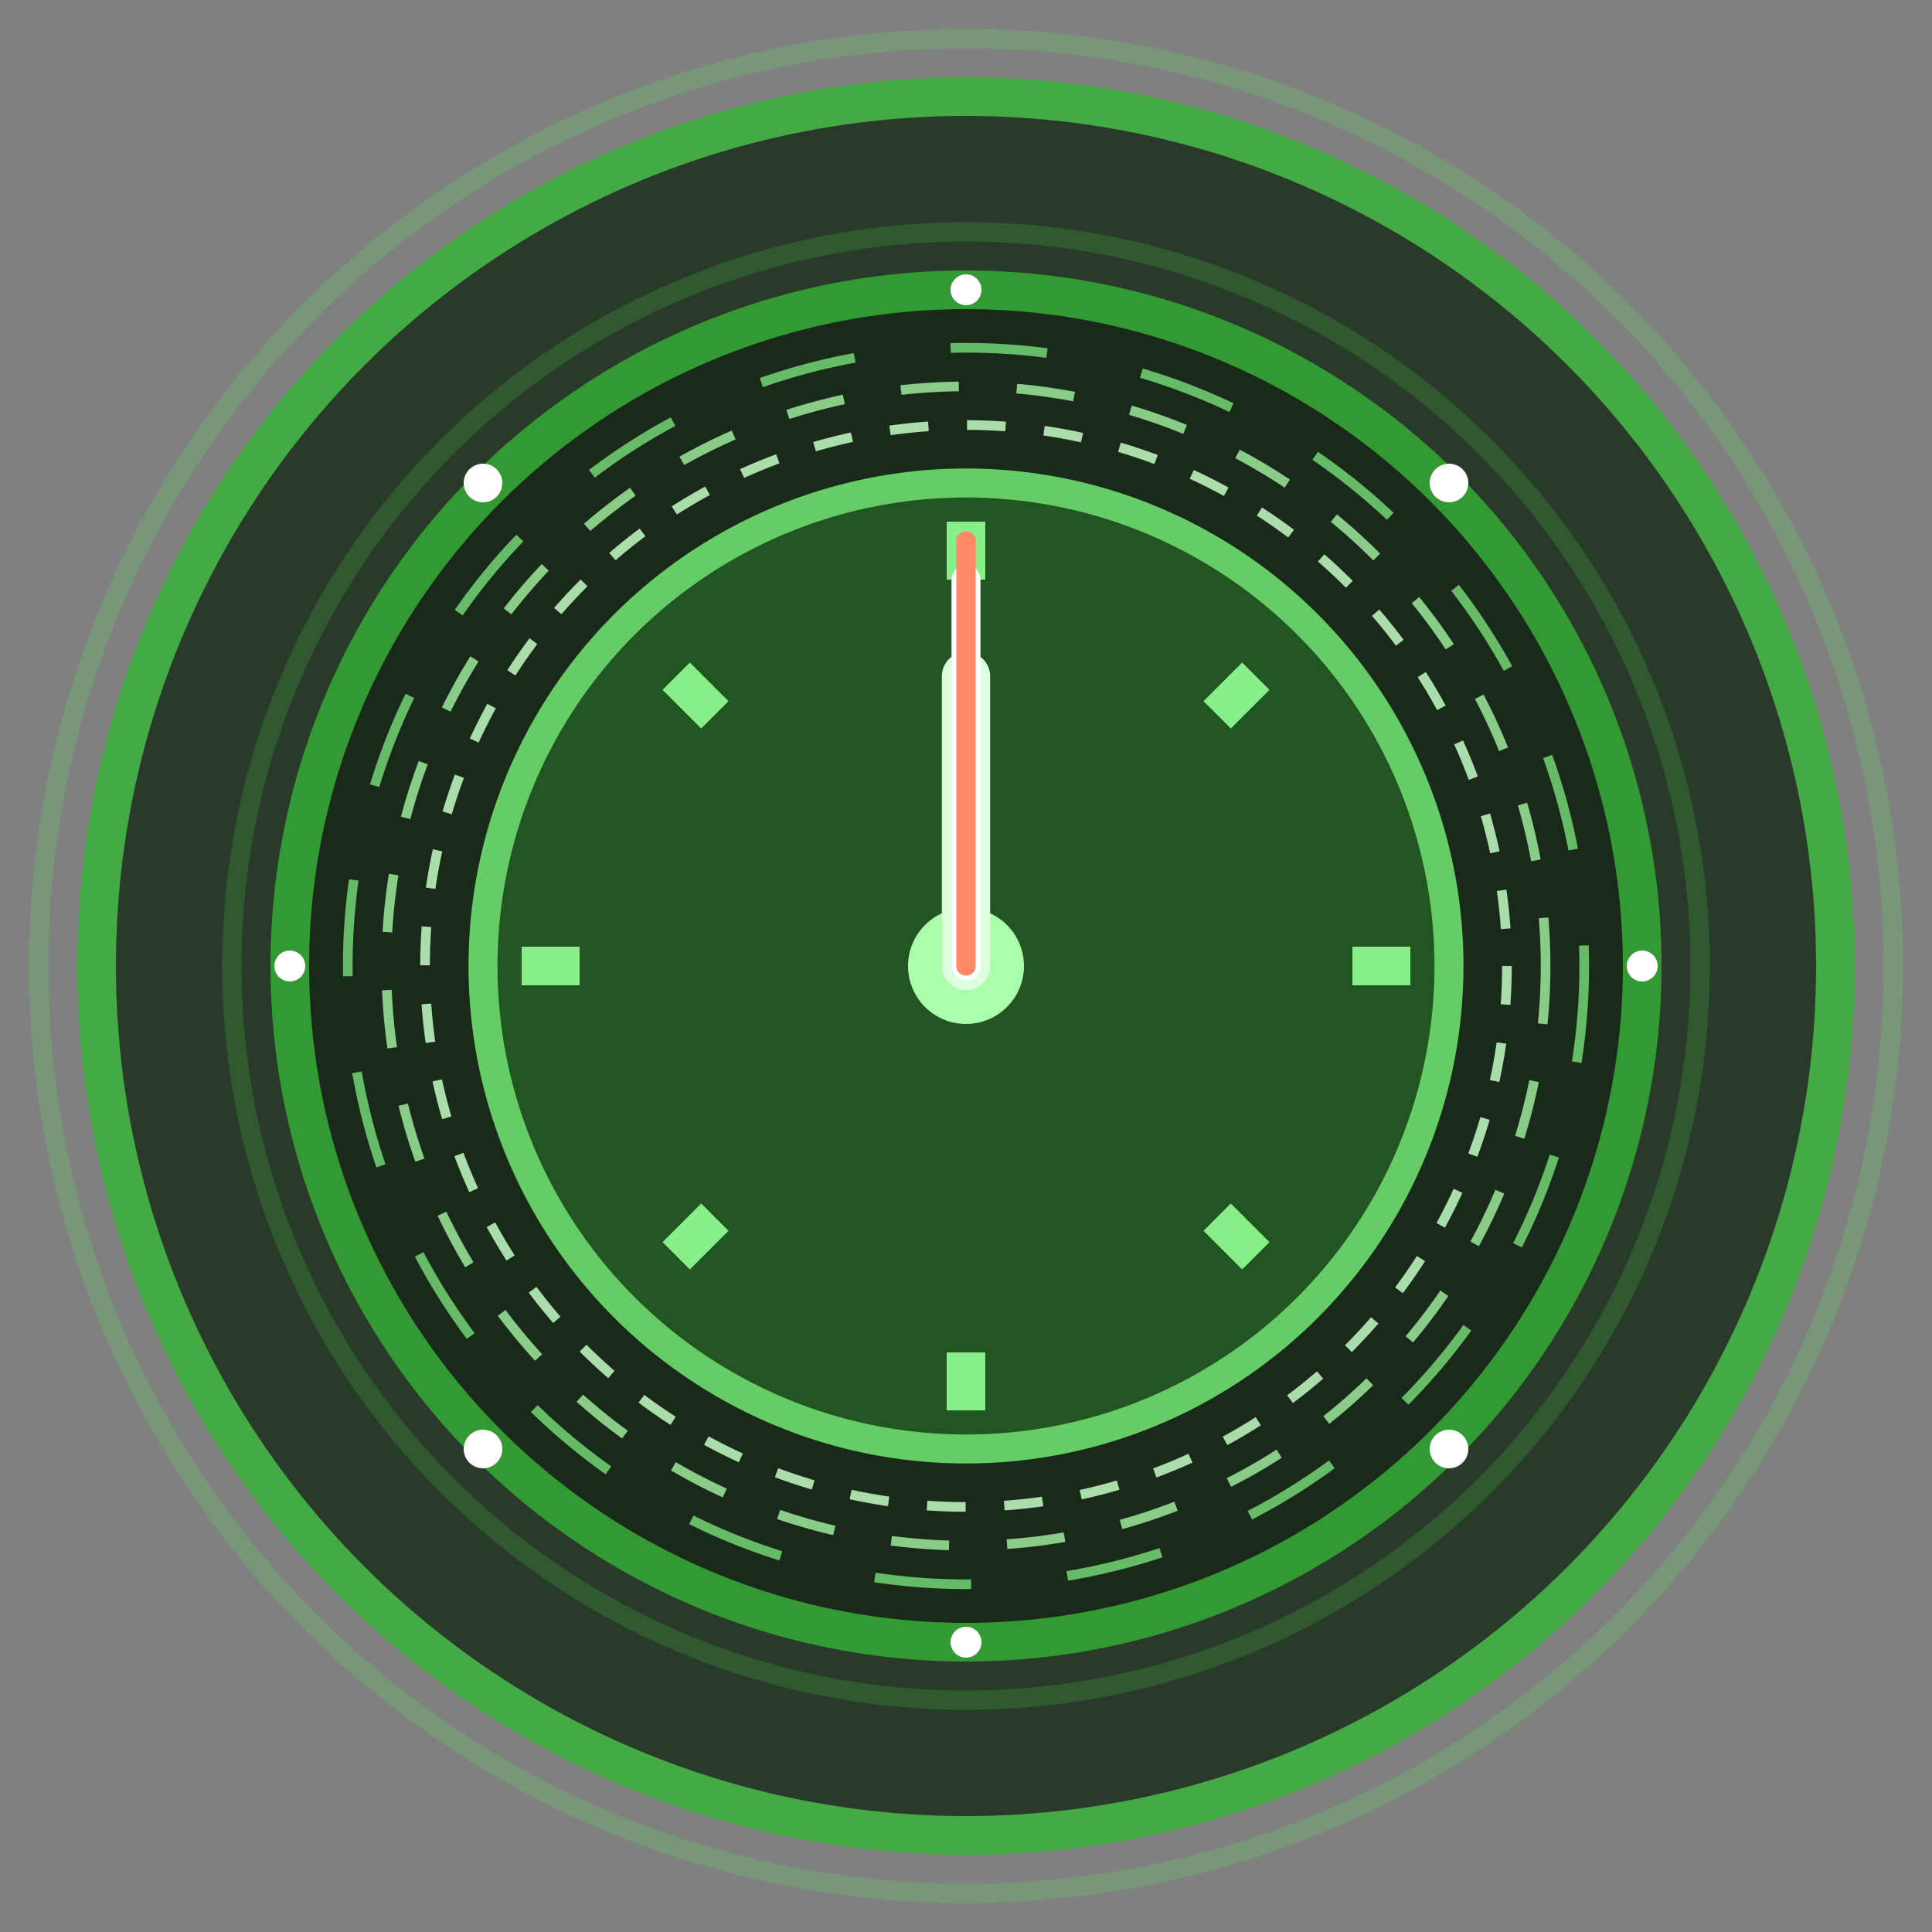 <?xml version="1.0" encoding="UTF-8"?>
<svg width="100" height="100" viewBox="0 0 100 100" xmlns="http://www.w3.org/2000/svg">
  <rect x="0" y="0" width="100" height="100" fill="#808080" stroke="none"/>
  <!-- Base Circle -->
  <circle class="badge-base" cx="50" cy="50" r="45" fill="#2a3a2a" stroke-width="2" stroke="#44aa44">
    <animate attributeName="stroke" values="#44aa44;#66cc66;#44aa44" dur="3s" repeatCount="indefinite" />
  </circle>
  
  <!-- Inner Circle -->
  <circle class="badge-inner" cx="50" cy="50" r="35" fill="#1a2a1a" stroke-width="2" stroke="#339933">
    <animate attributeName="opacity" values="0.8;1;0.8" dur="3s" repeatCount="indefinite" />
  </circle>
  
  <!-- Clock Design -->
  <g class="badge-icon">
    <!-- Clock Face -->
    <circle cx="50" cy="50" r="25" fill="#225522" stroke="#66cc66" stroke-width="1.5">
      <animate attributeName="fill" values="#225522;#336633;#225522" dur="3s" repeatCount="indefinite" />
    </circle>
    
    <!-- Clock Markers -->
    <line x1="50" y1="27" x2="50" y2="30" stroke="#88ee88" stroke-width="2" />
    <line x1="50" y1="70" x2="50" y2="73" stroke="#88ee88" stroke-width="2" />
    <line x1="27" y1="50" x2="30" y2="50" stroke="#88ee88" stroke-width="2" />
    <line x1="70" y1="50" x2="73" y2="50" stroke="#88ee88" stroke-width="2" />
    
    <!-- Diagonal Markers -->
    <line x1="35" y1="35" x2="37" y2="37" stroke="#88ee88" stroke-width="2" />
    <line x1="65" y1="35" x2="63" y2="37" stroke="#88ee88" stroke-width="2" />
    <line x1="35" y1="65" x2="37" y2="63" stroke="#88ee88" stroke-width="2" />
    <line x1="65" y1="65" x2="63" y2="63" stroke="#88ee88" stroke-width="2" />
    
    <!-- Clock Center -->
    <circle cx="50" cy="50" r="3" fill="#aaffaa">
      <animate attributeName="fill" values="#aaffaa;#ccffcc;#aaffaa" dur="2s" repeatCount="indefinite" />
    </circle>
    
    <!-- Clock Hands -->
    <g>
      <!-- Hour Hand -->
      <line x1="50" y1="50" x2="50" y2="35" stroke="#ddffdd" stroke-width="2.5" stroke-linecap="round">
        <animateTransform attributeName="transform" type="rotate" from="0 50 50" to="360 50 50" dur="60s" repeatCount="indefinite" />
      </line>
      
      <!-- Minute Hand -->
      <line x1="50" y1="50" x2="50" y2="30" stroke="#ffffff" stroke-width="1.5" stroke-linecap="round">
        <animateTransform attributeName="transform" type="rotate" from="0 50 50" to="360 50 50" dur="5s" repeatCount="indefinite" />
      </line>
      
      <!-- Second Hand -->
      <line x1="50" y1="50" x2="50" y2="28" stroke="#ff8866" stroke-width="1" stroke-linecap="round">
        <animateTransform attributeName="transform" type="rotate" from="0 50 50" to="360 50 50" dur="1s" repeatCount="indefinite" />
      </line>
    </g>
  </g>
  
  <!-- Shield Aura -->
  <g class="shield-aura">
    <!-- Outer Shield -->
    <circle cx="50" cy="50" r="30" fill="none" stroke="#88cc88" stroke-width="0.5" stroke-dasharray="3,3">
      <animate attributeName="r" values="30;32;30" dur="3s" repeatCount="indefinite" />
      <animate attributeName="stroke-opacity" values="0.5;0.9;0.5" dur="3s" repeatCount="indefinite" />
      <animateTransform attributeName="transform" type="rotate" from="0 50 50" to="360 50 50" dur="30s" repeatCount="indefinite" />
    </circle>
    
    <!-- Middle Shield -->
    <circle cx="50" cy="50" r="32" fill="none" stroke="#66bb66" stroke-width="0.5" stroke-dasharray="5,5">
      <animate attributeName="r" values="32;34;32" dur="4s" repeatCount="indefinite" />
      <animate attributeName="stroke-opacity" values="0.4;0.8;0.4" dur="4s" repeatCount="indefinite" />
      <animateTransform attributeName="transform" type="rotate" from="360 50 50" to="0 50 50" dur="40s" repeatCount="indefinite" />
    </circle>
    
    <!-- Inner Shield -->
    <circle cx="50" cy="50" r="28" fill="none" stroke="#aaddaa" stroke-width="0.5" stroke-dasharray="2,2">
      <animate attributeName="r" values="28;29;28" dur="2s" repeatCount="indefinite" />
      <animate attributeName="stroke-opacity" values="0.6;1;0.6" dur="2s" repeatCount="indefinite" />
      <animateTransform attributeName="transform" type="rotate" from="0 50 50" to="360 50 50" dur="20s" repeatCount="indefinite" />
    </circle>
  </g>
  
  <!-- Space Background Elements -->
  <g class="space-elements">
    <!-- Stars -->
    <circle cx="25" cy="25" r="1" fill="#ffffff">
      <animate attributeName="opacity" values="0.4;1;0.4" dur="2s" repeatCount="indefinite" />
    </circle>
    <circle cx="75" cy="25" r="1" fill="#ffffff">
      <animate attributeName="opacity" values="0.4;1;0.4" dur="2.3s" repeatCount="indefinite" begin="0.5s" />
    </circle>
    <circle cx="25" cy="75" r="1" fill="#ffffff">
      <animate attributeName="opacity" values="0.4;1;0.4" dur="2.6s" repeatCount="indefinite" begin="1s" />
    </circle>
    <circle cx="75" cy="75" r="1" fill="#ffffff">
      <animate attributeName="opacity" values="0.4;1;0.4" dur="2.9s" repeatCount="indefinite" begin="1.5s" />
    </circle>
    
    <!-- Additional Stars -->
    <circle cx="15" cy="50" r="0.8" fill="#ffffff">
      <animate attributeName="opacity" values="0.4;1;0.4" dur="3.2s" repeatCount="indefinite" begin="2s" />
    </circle>
    <circle cx="85" cy="50" r="0.8" fill="#ffffff">
      <animate attributeName="opacity" values="0.4;1;0.4" dur="3.5s" repeatCount="indefinite" begin="2.5s" />
    </circle>
    <circle cx="50" cy="15" r="0.8" fill="#ffffff">
      <animate attributeName="opacity" values="0.4;1;0.4" dur="3.8s" repeatCount="indefinite" begin="3s" />
    </circle>
    <circle cx="50" cy="85" r="0.8" fill="#ffffff">
      <animate attributeName="opacity" values="0.4;1;0.4" dur="4.1s" repeatCount="indefinite" begin="3.5s" />
    </circle>
  </g>
  
  <!-- Safety Zone Pulse -->
  <circle class="safety-zone" cx="50" cy="50" r="38" fill="none" stroke="#44dd44" stroke-width="1" stroke-opacity="0.2">
    <animate attributeName="stroke-opacity" values="0.2;0.6;0.2" dur="2s" repeatCount="indefinite" />
    <animate attributeName="r" values="38;40;38" dur="3s" repeatCount="indefinite" />
  </circle>
  
  <!-- Outer glow effect -->
  <circle class="badge-glow" cx="50" cy="50" r="48" fill="none" stroke="#66cc66" stroke-width="1" stroke-opacity="0.3">
    <animate attributeName="stroke-opacity" values="0.2;0.5;0.2" dur="3s" repeatCount="indefinite" />
    <animate attributeName="r" values="46;48;46" dur="4s" repeatCount="indefinite" />
  </circle>
</svg>